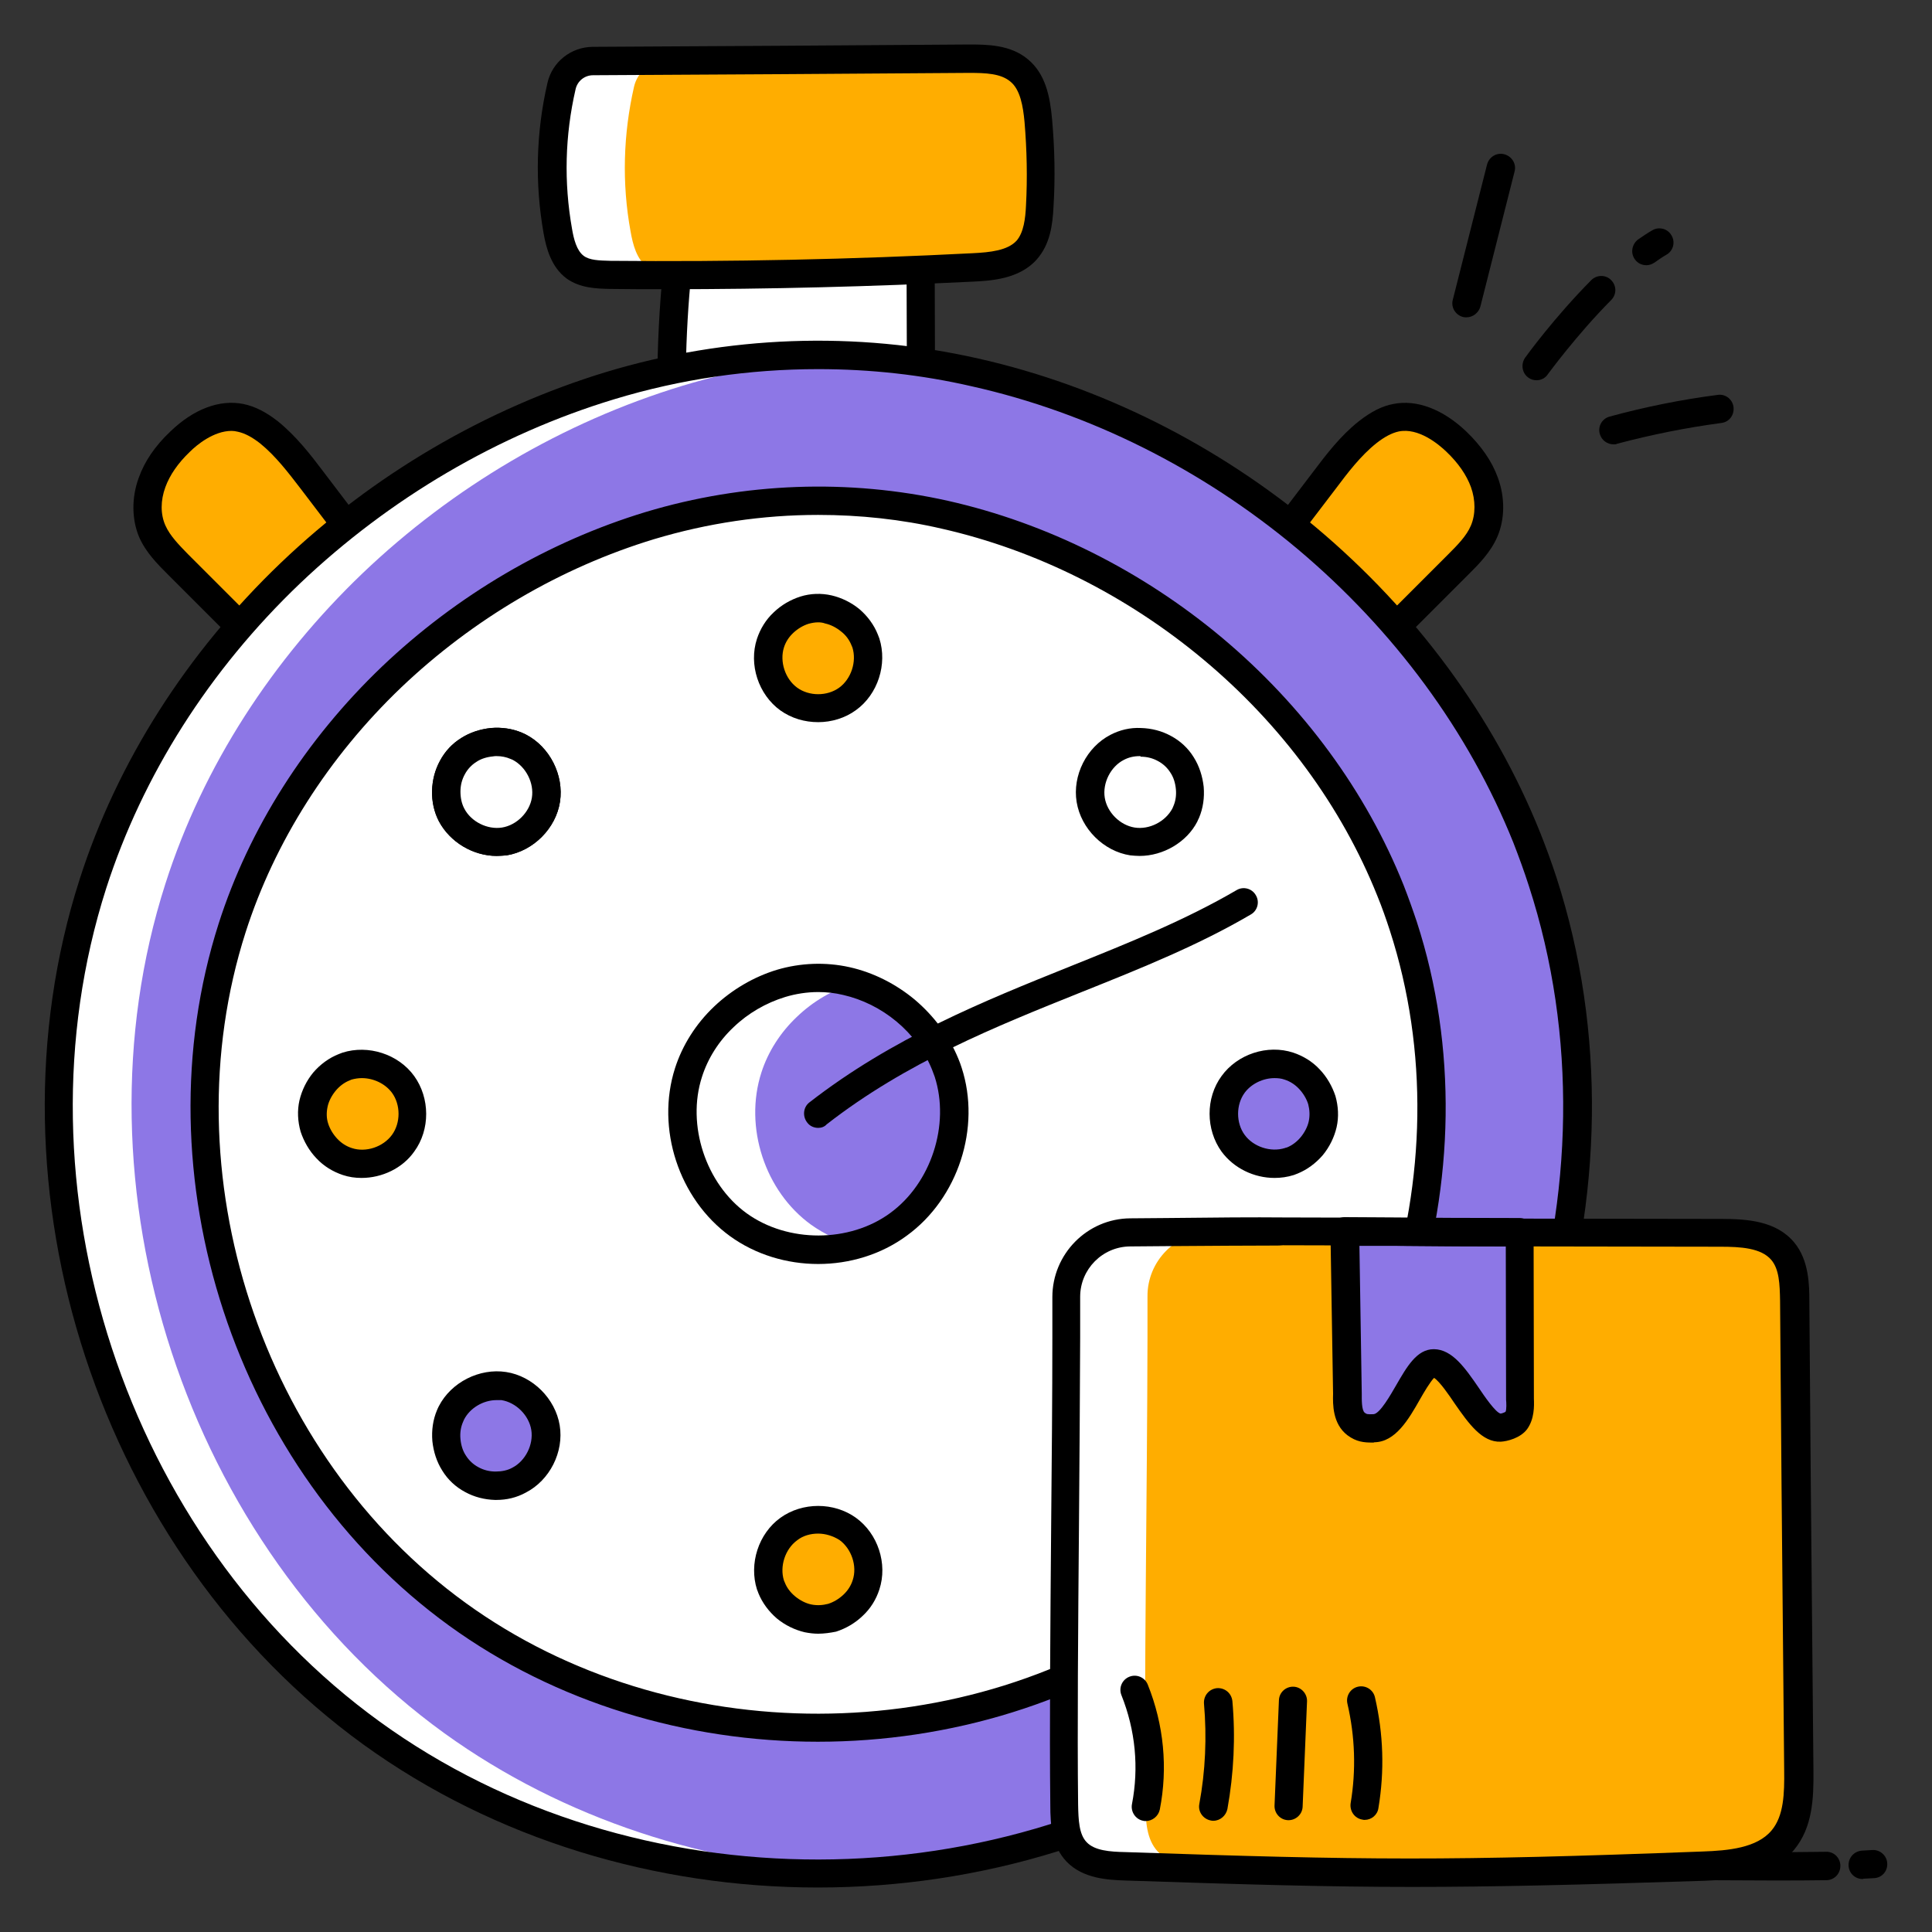 <svg id="Layer_1" enable-background="new 0 0 66 66" viewBox="0 0 66 66" xmlns="http://www.w3.org/2000/svg"><rect x="0" y="0" width="66" height="66" fill="#333333" stroke="none"/><g><g><g><g><path d="m31.48 15.97c-.01-2.31-.01-4.85-.02-7.16h-8.27c-.28 2.51-.32 5.05-.12 7.57z" fill="#fff"/></g><g><g><path d="m43.61 18.55c.54-.71 1.08-1.42 1.62-2.13.45-.59.91-1.19 1.49-1.66.29-.23.61-.43.97-.5.75-.15 1.51.28 2.06.82.41.39.76.86.96 1.4.19.54.22 1.14-.01 1.67-.19.44-.54.79-.87 1.13-.95.95-1.89 1.89-2.84 2.84z" fill="#ffad00"/></g><g><path d="m12.29 18.55c-.54-.71-1.08-1.42-1.62-2.13-.45-.59-.91-1.19-1.49-1.66-.29-.23-.61-.43-.97-.5-.75-.15-1.51.28-2.06.82-.41.39-.76.86-.96 1.4-.19.54-.21 1.15.01 1.67.19.44.54.79.87 1.13l2.84 2.84z" fill="#ffad00"/></g></g><g><path d="m23.06 16.85c-.25 0-.46-.19-.48-.45-.2-2.54-.16-5.12.12-7.66.03-.25.23-.43.48-.43h8.27c.27 0 .48.22.48.48l.02 7.16c0 .26-.2.47-.46.49l-8.41.4c0 .01-.01.01-.02.01zm.56-7.56c-.22 2.18-.25 4.39-.11 6.57l7.48-.36-.02-6.21z"/></g><g><g><path d="m46.98 22.6c-.14 0-.26-.06-.35-.15l-3.37-3.56c-.16-.17-.18-.44-.03-.63l1.62-2.13c.46-.61.94-1.24 1.57-1.74.41-.32.79-.52 1.18-.59.8-.16 1.69.18 2.49.94.51.49.88 1.02 1.08 1.58.25.68.24 1.42-.02 2.02-.23.53-.63.93-.98 1.28l-2.84 2.84c-.1.09-.22.14-.35.14zm-2.74-4.08 2.75 2.9 2.49-2.49c.3-.3.62-.62.77-.98.16-.38.16-.86 0-1.31-.15-.41-.43-.82-.84-1.21-.26-.25-.95-.83-1.63-.69-.23.05-.48.18-.76.4-.54.43-.98 1.01-1.4 1.57z"/></g><g><path d="m8.91 22.6c-.13 0-.25-.05-.34-.14l-2.84-2.84c-.35-.35-.75-.75-.98-1.28-.25-.6-.26-1.34-.01-2.02.2-.56.56-1.09 1.08-1.58.8-.77 1.68-1.1 2.49-.94.39.08.77.27 1.18.59.63.51 1.11 1.13 1.57 1.74l1.62 2.13c.14.19.13.45-.03.63l-3.37 3.56c-.1.09-.23.14-.37.15.01 0 .01 0 0 0zm-1-7.88c-.61 0-1.19.48-1.42.71-.41.39-.69.8-.84 1.21-.17.46-.17.93 0 1.31.16.36.47.67.77.98l2.49 2.49 2.75-2.9-1.37-1.8c-.43-.56-.87-1.14-1.4-1.57-.28-.22-.53-.35-.76-.4-.08-.02-.15-.03-.22-.03z"/></g></g><g><path d="m43.25 59.16c-8.79 6.4-21.73 6.43-30.55.05-8.81-6.38-12.85-18.66-9.52-29.02 1.29-4.04 3.68-7.68 6.74-10.61 3.07-2.93 6.84-5.17 10.92-6.4 4.05-1.22 8.35-1.38 12.48-.45 4.15.94 8.05 2.93 11.32 5.65 3.27 2.74 5.93 6.26 7.52 10.23.2.49.38 1 .54 1.51 3.35 10.34-.65 22.63-9.45 29.04z" fill="#8d77e6"/></g><g><path d="m29.19 63.95c-5.83.26-11.75-1.31-16.49-4.74-8.81-6.39-12.85-18.66-9.53-29.02 1.29-4.04 3.68-7.68 6.74-10.61 3.08-2.93 6.84-5.16 10.92-6.4 2.71-.82 5.54-1.16 8.34-1.02-1.98.1-3.94.44-5.86 1.02-4.08 1.24-7.85 3.47-10.92 6.4-3.06 2.93-5.45 6.57-6.74 10.61-3.32 10.36.71 22.64 9.53 29.02 4.08 2.94 9.01 4.51 14.01 4.74z" fill="#fff"/></g><g><path d="m27.94 64.48c-5.51 0-11.02-1.63-15.52-4.88-9.02-6.53-13.1-18.96-9.7-29.56 1.28-4 3.66-7.74 6.87-10.81 3.16-3.02 7.01-5.27 11.11-6.52 4.14-1.25 8.54-1.41 12.73-.46 4.16.94 8.14 2.93 11.52 5.76 3.43 2.88 6.08 6.48 7.66 10.42.2.5.39 1.02.56 1.54 3.43 10.59-.61 23.03-9.62 29.59-4.53 3.27-10.07 4.92-15.61 4.92zm.01-51.87c-2.35 0-4.7.34-6.97 1.03-3.96 1.2-7.67 3.38-10.73 6.29-3.1 2.96-5.38 6.56-6.62 10.41-3.27 10.21.66 22.19 9.35 28.48s21.3 6.27 29.98-.05c8.68-6.31 12.58-18.3 9.27-28.5-.16-.5-.34-.99-.53-1.48-1.52-3.79-4.07-7.26-7.38-10.04-3.26-2.73-7.1-4.65-11.11-5.55-1.73-.4-3.49-.59-5.26-.59z"/></g><g><g><path d="m40.31 55.1c-7.11 5.17-17.56 5.19-24.68.04-7.13-5.15-10.38-15.07-7.7-23.45 1.05-3.26 2.98-6.21 5.45-8.57 2.48-2.37 5.53-4.18 8.82-5.17 3.27-.99 6.75-1.12 10.08-.37 3.36.76 6.51 2.36 9.14 4.57 2.64 2.22 4.79 5.05 6.07 8.27.16.4.31.81.44 1.22 2.73 8.36-.5 18.29-7.62 23.46z" fill="#fff"/></g><g><path d="m27.94 59.5c-4.47 0-8.94-1.32-12.59-3.96-7.32-5.3-10.63-15.39-7.88-23.99 1.04-3.25 2.97-6.28 5.57-8.77 2.57-2.45 5.69-4.28 9.02-5.29 3.36-1.01 6.93-1.14 10.33-.38 3.37.76 6.61 2.38 9.35 4.67 2.78 2.33 4.93 5.26 6.21 8.46.16.41.31.83.45 1.25 2.79 8.59-.5 18.69-7.81 24.01-3.66 2.66-8.15 4-12.65 4zm.01-41.91c-1.89 0-3.78.28-5.61.83-3.19.97-6.17 2.72-8.63 5.06-2.49 2.38-4.33 5.28-5.32 8.37-2.63 8.22.53 17.85 7.52 22.91s17.14 5.04 24.11-.04c6.98-5.08 10.12-14.72 7.46-22.93-.13-.4-.27-.8-.43-1.19-1.22-3.05-3.27-5.84-5.94-8.07-2.62-2.19-5.72-3.74-8.94-4.47-1.38-.32-2.8-.47-4.22-.47z"/></g><g><path d="m30.69 41.83c-1.58 1.15-3.89 1.15-5.47.01s-2.3-3.34-1.71-5.2c.23-.72.66-1.38 1.21-1.9.55-.53 1.23-.93 1.96-1.15.72-.22 1.5-.25 2.24-.08s1.44.52 2.03 1.01 1.06 1.12 1.35 1.83c.04.09.07.18.1.27.58 1.86-.14 4.06-1.71 5.21z" fill="#8d77e6"/></g><g><path d="m27.71 41.84c.45.32.96.56 1.49.69-1.34.36-2.85.12-3.98-.69-1.58-1.14-2.3-3.34-1.71-5.2.23-.72.66-1.37 1.21-1.9s1.22-.93 1.96-1.15c.72-.22 1.49-.25 2.24-.08.1.02.19.05.29.07-.01 0-.02 0-.03.01-.73.22-1.41.62-1.96 1.15-.55.52-.98 1.18-1.21 1.9-.6 1.86.12 4.06 1.7 5.2z" fill="#fff"/></g><g><path d="m27.95 38.53c-.14 0-.29-.06-.38-.19-.16-.21-.13-.52.08-.68 2.83-2.2 5.93-3.45 8.94-4.66 2.02-.81 3.92-1.58 5.65-2.59.23-.14.53-.06.66.17.14.23.06.53-.17.66-1.79 1.05-3.73 1.83-5.78 2.65-2.94 1.18-5.99 2.4-8.71 4.52-.08.09-.19.12-.29.12z"/></g></g><g><path d="m27.95 43.18c-1.07 0-2.14-.32-3.01-.95-1.75-1.27-2.54-3.68-1.88-5.74.25-.78.71-1.51 1.33-2.1.61-.58 1.36-1.02 2.15-1.26.81-.24 1.67-.27 2.48-.09s1.58.57 2.23 1.11c.66.56 1.18 1.26 1.49 2.02.04.1.08.2.11.3.67 2.05-.12 4.47-1.87 5.74-.88.65-1.96.97-3.03.97zm0-9.29c-.38 0-.77.06-1.13.17-.65.2-1.26.55-1.76 1.03-.51.48-.88 1.07-1.08 1.7-.53 1.64.13 3.65 1.53 4.66s3.51 1.01 4.9-.01c1.4-1.02 2.05-3.02 1.52-4.66-.03-.08-.06-.16-.09-.24-.25-.62-.67-1.19-1.21-1.64s-1.17-.76-1.82-.91c-.29-.07-.57-.1-.86-.1z"/></g><g><path d="m35.53 7.03c-.03.53-.09 1.11-.45 1.51-.44.49-1.17.56-1.83.59-4.14.21-8.27.3-12.41.26-.41-.01-.86-.02-1.19-.27-.37-.28-.51-.77-.59-1.23-.29-1.64-.25-3.32.13-4.94.11-.5.55-.86 1.07-.87 4.28-.02 8.56-.04 12.84-.08.6 0 1.26.01 1.72.4.48.4.59 1.09.65 1.71.09.97.11 1.94.06 2.92z" fill="#ffad00"/></g><g><path d="m23.32 9.39h.66c-1.05 0-2.1 0-3.15 0-.41 0-.86-.02-1.19-.26-.37-.28-.5-.77-.58-1.23-.29-1.64-.25-3.32.12-4.94.11-.5.55-.86 1.07-.87.81 0 1.62-.01 2.43-.01-.49.03-.91.4-1.02.88-.37 1.62-.42 3.3-.12 4.94.08.46.21.96.58 1.23.34.24.79.25 1.2.26z" fill="#fff"/></g><g><path d="m22.77 9.88c-.65 0-1.3 0-1.94-.01-.43-.01-1.01-.02-1.48-.36-.52-.39-.69-1.03-.78-1.54-.3-1.7-.26-3.43.13-5.13.16-.72.8-1.23 1.54-1.24 4.29-.02 8.57-.05 12.85-.08h.01c.6 0 1.42 0 2.02.51.6.5.75 1.27.82 2.04.09 1 .11 2.01.05 2.98-.03.64-.12 1.3-.57 1.81-.6.68-1.58.73-2.17.76-3.46.17-6.98.26-10.48.26zm10.33-7.39c-4.28.03-8.56.06-12.84.08-.29 0-.54.2-.6.49-.36 1.57-.4 3.17-.12 4.75.06.36.16.75.4.93.2.15.52.16.91.17 4.11.04 8.28-.05 12.38-.26.59-.03 1.19-.09 1.5-.43.24-.28.3-.75.32-1.21.05-.93.03-1.89-.05-2.84-.05-.55-.15-1.11-.48-1.38-.33-.28-.84-.3-1.42-.3z"/></g><g><g><path d="m28.95 23.87c-.58.42-1.43.42-2.01 0s-.85-1.23-.63-1.91c.09-.27.24-.51.44-.7s.45-.34.72-.42.55-.09.82-.03.53.19.75.37.39.41.49.67c.01.03.02.07.04.1.23.69-.04 1.5-.62 1.92z" fill="#ffad00"/></g><g><path d="m27.95 24.67c-.46 0-.91-.13-1.29-.4-.75-.54-1.09-1.57-.8-2.45.11-.33.3-.65.57-.9.26-.25.57-.43.91-.54.35-.11.72-.12 1.07-.04.34.08.67.24.95.47.28.24.5.54.63.87.02.04.03.09.05.13.28.88-.05 1.91-.8 2.45-.37.27-.83.41-1.29.41zm0-3.41c-.11 0-.22.02-.33.05-.19.06-.37.17-.52.31s-.26.31-.32.5c-.15.48.04 1.07.45 1.37s1.03.3 1.44 0c.41-.3.6-.89.45-1.37l-.03-.07c-.07-.18-.19-.35-.36-.48-.16-.13-.35-.23-.54-.27-.08-.03-.16-.04-.24-.04z"/></g></g><g><g><path d="m26.94 52.23c.58-.42 1.43-.42 2.01 0s.85 1.23.63 1.91c-.09.27-.24.51-.44.7s-.45.34-.72.42-.55.09-.82.03-.53-.19-.75-.37-.39-.41-.49-.67c-.01-.03-.02-.07-.04-.1-.22-.69.04-1.5.62-1.92z" fill="#ffad00"/></g><g><path d="m27.95 55.81c-.15 0-.31-.02-.46-.05-.34-.08-.67-.24-.95-.47-.28-.24-.5-.54-.63-.86-.02-.05-.03-.09-.05-.13-.28-.88.05-1.91.8-2.45s1.83-.54 2.58 0 1.09 1.57.8 2.45c-.11.34-.3.65-.57.9-.26.25-.57.43-.91.54-.2.04-.41.07-.61.07zm0-3.42c-.26 0-.52.07-.72.23-.41.3-.6.89-.45 1.37l.03.07c.07.18.19.34.36.48.16.13.35.23.54.27s.39.03.58-.02c.19-.06.37-.17.52-.31s.26-.31.32-.5c.16-.48-.04-1.07-.45-1.37-.22-.14-.48-.22-.73-.22z"/></g></g><g><g><path d="m18.63 27.31c-.11.71-.71 1.31-1.42 1.42s-1.47-.27-1.79-.91c-.13-.25-.19-.53-.18-.81s.08-.56.21-.81.32-.45.56-.6.51-.24.79-.26.57.02.83.13c.03.01.06.03.1.04.63.33 1.02 1.09.9 1.8z" fill="#ffad00"/></g><g><path d="m16.97 29.24c-.81 0-1.6-.47-1.98-1.19-.16-.31-.24-.67-.23-1.04.01-.36.1-.71.27-1.02.17-.32.42-.59.73-.78.3-.19.64-.3 1.01-.34.37-.03.73.02 1.06.16.04.02.09.04.13.06.82.42 1.31 1.39 1.17 2.3-.14.91-.91 1.68-1.82 1.83-.13.01-.24.02-.34.02zm-.01-3.41c-.04 0-.08 0-.12.01-.21.02-.41.08-.57.19-.16.1-.3.25-.39.42-.1.18-.15.38-.15.59s.04.41.13.58c.23.45.79.73 1.29.65s.94-.52 1.02-1.02c.08-.5-.2-1.05-.65-1.29-.02-.01-.05-.02-.07-.03-.16-.07-.32-.1-.49-.1z"/></g></g><g><g><path d="m37.26 48.79c.11-.71.71-1.31 1.42-1.42s1.47.27 1.79.91c.13.25.19.53.18.81s-.08.56-.21.81-.32.45-.56.6-.51.24-.79.26-.57-.02-.83-.13c-.03-.01-.06-.03-.1-.04-.63-.34-1.01-1.09-.9-1.8z" fill="#ffad00"/></g><g><path d="m38.94 51.24c-.3 0-.59-.06-.86-.17-.04-.02-.08-.04-.12-.06-.82-.42-1.32-1.39-1.17-2.3.14-.91.91-1.68 1.82-1.83s1.88.34 2.3 1.16c.16.31.24.67.23 1.04-.01.36-.1.71-.27 1.02-.17.32-.42.59-.73.78-.3.19-.65.3-1.01.34-.06.02-.13.02-.19.02zm-.01-3.41c-.06 0-.12 0-.17.01-.5.08-.94.52-1.02 1.02-.08.5.2 1.05.65 1.29l.07.03c.18.08.38.11.59.09s.41-.08.57-.19c.16-.1.3-.25.39-.42.1-.18.15-.38.15-.59s-.04-.41-.13-.58c-.19-.4-.65-.66-1.1-.66z"/></g></g><g><g><path d="m18.63 27.31c-.11.71-.71 1.31-1.42 1.42s-1.47-.27-1.79-.91c-.13-.25-.19-.53-.18-.81s.08-.56.21-.81.32-.45.56-.6.51-.24.79-.26.57.02.83.13c.03.01.06.03.1.04.63.33 1.02 1.09.9 1.8z" fill="#fff"/></g><g><path d="m16.97 29.24c-.81 0-1.6-.47-1.98-1.19-.16-.31-.24-.67-.23-1.04.01-.36.1-.71.27-1.02.17-.32.42-.59.73-.78.3-.19.64-.3 1.01-.34.37-.03.73.02 1.06.16.04.02.09.04.13.06.82.42 1.31 1.39 1.17 2.3-.14.91-.91 1.68-1.82 1.83-.13.01-.24.02-.34.02zm-.01-3.41c-.04 0-.08 0-.12.01-.21.02-.41.08-.57.19-.16.1-.3.25-.39.42-.1.18-.15.38-.15.59s.04.41.13.58c.23.45.79.73 1.29.65s.94-.52 1.02-1.02c.08-.5-.2-1.05-.65-1.29-.02-.01-.05-.02-.07-.03-.16-.07-.32-.1-.49-.1z"/></g></g><g><g><path d="m37.26 48.79c.11-.71.71-1.31 1.42-1.42s1.47.27 1.79.91c.13.25.19.53.18.81s-.08.56-.21.81-.32.45-.56.6-.51.24-.79.26-.57-.02-.83-.13c-.03-.01-.06-.03-.1-.04-.63-.34-1.01-1.09-.9-1.8z" fill="#ffad00"/></g><g><path d="m38.94 51.24c-.3 0-.59-.06-.86-.17-.04-.02-.08-.04-.12-.06-.82-.42-1.32-1.39-1.17-2.3.14-.91.91-1.68 1.82-1.83s1.88.34 2.3 1.16c.16.31.24.67.23 1.04-.01.36-.1.71-.27 1.02-.17.32-.42.59-.73.78-.3.19-.65.3-1.01.34-.06.02-.13.02-.19.02zm-.01-3.41c-.06 0-.12 0-.17.01-.5.08-.94.52-1.02 1.02-.08.5.2 1.05.65 1.29l.07.03c.18.08.38.11.59.09s.41-.08.57-.19c.16-.1.3-.25.39-.42.1-.18.15-.38.15-.59s-.04-.41-.13-.58c-.19-.4-.65-.66-1.1-.66z"/></g></g><g><g><path d="m17.21 47.36c.71.11 1.31.71 1.42 1.42s-.27 1.47-.91 1.79c-.25.13-.53.19-.81.18s-.56-.08-.81-.21-.45-.32-.6-.56-.24-.51-.26-.79.02-.57.13-.83c.01-.03.03-.06.04-.1.33-.62 1.09-1.01 1.8-.9z" fill="#8d77e6"/></g><g><path d="m16.96 51.24c-.02 0-.03 0-.05 0-.36-.01-.71-.1-1.02-.27-.32-.17-.59-.42-.78-.73-.19-.3-.3-.64-.34-1.01-.03-.37.02-.73.16-1.06.02-.05.04-.09.06-.13.42-.82 1.39-1.31 2.3-1.17s1.68.91 1.83 1.82-.34 1.88-1.16 2.3c-.31.17-.65.25-1 .25zm0-3.41c-.45 0-.91.27-1.11.67l-.03.07c-.08.18-.11.38-.09.59s.08.41.19.57c.1.16.25.3.42.39.18.1.38.15.59.15s.41-.04.57-.13c.45-.23.73-.79.65-1.29s-.52-.94-1.02-1.02c-.05 0-.11 0-.17 0z"/></g></g><g><g><path d="m38.69 28.74c-.71-.11-1.31-.71-1.42-1.42s.27-1.47.91-1.79c.25-.13.53-.19.81-.18s.56.08.81.21.45.32.6.56.24.51.26.79-.02.57-.13.83c-.01.03-.03.06-.04.1-.34.62-1.1 1.01-1.8.9z" fill="#fff"/></g><g><path d="m38.93 29.24c-.11 0-.21-.01-.32-.02-.91-.14-1.68-.91-1.83-1.82s.34-1.88 1.16-2.3c.31-.16.66-.25 1.04-.23.36.01.71.1 1.02.27.32.17.59.42.78.73.19.3.3.65.34 1.01.03.37-.02.73-.16 1.06-.02.04-.04.08-.06.13-.36.7-1.16 1.17-1.97 1.17zm.01-3.41c-.2 0-.38.04-.55.13-.45.23-.73.79-.65 1.29s.52.94 1.02 1.02c.5.08 1.05-.2 1.29-.65.01-.02.02-.04.03-.07.08-.18.11-.38.09-.59s-.08-.41-.19-.57c-.1-.16-.25-.3-.42-.39-.18-.1-.38-.15-.59-.15-.01-.02-.02-.02-.03-.02z"/></g></g><g><g><path d="m13.77 37.04c.42.58.42 1.43 0 2.01s-1.23.85-1.91.63c-.27-.09-.51-.24-.7-.44s-.34-.45-.42-.72-.09-.55-.03-.82.19-.53.37-.75.41-.39.67-.49c.03-.01.07-.02.1-.04.69-.22 1.5.04 1.92.62z" fill="#ffad00"/></g><g><path d="m12.35 40.24c-.22 0-.43-.03-.64-.1-.33-.11-.65-.3-.9-.57-.25-.26-.43-.58-.54-.91-.1-.35-.12-.72-.04-1.07.08-.34.24-.67.47-.95.24-.28.54-.5.87-.63.04-.02.09-.03.13-.05.88-.28 1.91.05 2.45.8s.55 1.83 0 2.58c-.4.57-1.1.9-1.8.9zm.01-3.41c-.12 0-.24.02-.35.05-.02.01-.05.02-.07.03-.18.07-.35.2-.48.36s-.23.35-.27.54-.04.39.02.57c.06.19.17.37.31.52s.31.26.5.32c.48.16 1.07-.04 1.37-.45s.3-1.03 0-1.44c-.24-.32-.64-.5-1.03-.5z"/></g></g><g><g><path d="m42.13 39.06c-.42-.58-.42-1.43 0-2.01s1.23-.85 1.91-.63c.27.09.51.24.7.44s.34.45.42.72.09.55.03.82-.19.53-.37.75-.41.39-.67.49c-.03.01-.07.02-.1.04-.69.22-1.5-.04-1.92-.62z" fill="#8d77e6"/></g><g><path d="m43.54 40.24c-.7 0-1.39-.33-1.81-.9-.54-.75-.55-1.83 0-2.58.54-.75 1.57-1.09 2.45-.8.33.11.65.3.9.57.25.26.43.58.54.91.1.35.12.72.04 1.07-.08.34-.24.67-.47.95-.24.28-.54.5-.86.63-.04.02-.09.03-.13.05-.22.07-.44.1-.66.1zm0-3.41c-.39 0-.79.19-1.02.5-.3.41-.3 1.03 0 1.44.3.41.89.6 1.37.45.03-.01.05-.02.07-.02.18-.07.35-.2.48-.36s.23-.35.27-.54.03-.39-.02-.58c-.06-.19-.17-.37-.31-.52s-.31-.26-.5-.32c-.11-.04-.23-.05-.34-.05z"/></g></g></g><g><g><g><g><path d="m61.45 60.47c.01.83-.01 1.74-.55 2.38-.63.75-1.74.85-2.72.89-8.5.32-11.26.3-19.76.02-.59-.02-1.25-.07-1.66-.5-.39-.41-.42-1.04-.42-1.61-.05-4.2.05-10.61.07-15.96 0-.48 0-.95 0-1.4 0-1.21.98-2.2 2.18-2.2 2.49-.02 3.95-.04 5.25-.03 3.92.01 4.51.03 8.43.04 2.17 0 4.34.01 6.51.01.76 0 1.62.05 2.11.63.38.46.4 1.11.41 1.71 0 .43.01.87.01 1.3.06 5.13.1 9.59.14 14.72z" fill="#ffad00"/></g></g><g><g><path d="m51.93 47.8c.01.24.01.54-.14.74-.1.14-.37.23-.53.23-.76.04-1.52-2.19-2.28-2.2-.63-.01-1.19 2.22-2.02 2.22-.27 0-.42.01-.64-.15-.29-.22-.3-.65-.29-1.02l-.09-5.56c2.14.01 3.16.03 5.98.03z" fill="#8d77e6"/></g></g><g><path d="m43.49 42.06c-.62.01-1.31.01-2.11.02-1.21.01-2.19 1-2.18 2.21v1.39c-.01 5.35-.12 11.77-.07 15.96.01.57.03 1.19.42 1.61.29.3.7.49 1.12.58-.7-.02-1.45-.04-2.24-.07-.59-.02-1.25-.07-1.66-.5-.39-.41-.42-1.04-.42-1.61-.05-4.2.05-10.61.07-15.96 0-.48 0-.94 0-1.39 0-1.21.98-2.2 2.18-2.21 2.26-.01 3.68-.03 4.89-.03z" fill="#fff"/></g><g><g><path d="m48.24 64.46c-2.86 0-5.65-.08-9.82-.22-.53-.02-1.42-.05-1.99-.65-.5-.53-.55-1.25-.55-1.93-.03-2.62 0-6.04.03-9.65.02-2.14.04-4.3.04-6.31v-1.39c0-1.47 1.19-2.68 2.66-2.69l1.22-.01c1.78-.02 2.97-.03 4.04-.02 1.96 0 3.09.01 4.22.02s2.25.02 4.21.02l6.51.01c.88 0 1.87.07 2.48.8.51.61.52 1.46.52 2.02l.05 6.29c.03 3.21.06 6.33.09 9.74.01.95-.03 1.94-.66 2.7-.76.9-1.98 1.02-3.07 1.06-4.32.14-7.19.21-9.98.21zm-4.7-21.91c-.99 0-2.11.01-3.72.02l-1.22.01c-.94.01-1.7.78-1.7 1.72v1.4c-.01 2.02-.02 4.18-.04 6.32-.03 3.61-.06 7.02-.03 9.63.01.52.03 1.01.29 1.28.27.29.8.33 1.32.34 8.22.28 11.02.31 19.72-.02.88-.03 1.86-.12 2.36-.72.42-.5.44-1.26.43-2.06-.03-3.41-.06-6.53-.09-9.74l-.05-6.29c-.01-.58-.03-1.08-.3-1.4-.35-.41-1.05-.45-1.74-.45l-6.51-.01c-1.96 0-3.09-.01-4.22-.02s-2.25-.02-4.21-.02c-.08.01-.18.01-.29.01z"/></g></g><g><path d="m39.14 62.21c-.03 0-.06 0-.09-.01-.26-.05-.43-.31-.38-.57.24-1.24.12-2.52-.36-3.72-.1-.25.02-.53.27-.63s.53.02.63.27c.55 1.37.69 2.85.41 4.27-.05.23-.26.39-.48.39z"/></g><g><path d="m41.45 62.2c-.03 0-.06 0-.09-.01-.26-.05-.44-.3-.39-.56.21-1.13.26-2.29.16-3.43-.02-.27.17-.5.44-.53.27-.02.5.17.53.44.11 1.23.05 2.47-.17 3.69-.05.23-.25.4-.48.4z"/></g><g><path d="m44.02 62.18c-.01 0-.01 0-.02 0-.27-.01-.47-.24-.46-.5l.15-3.6c.01-.27.24-.47.5-.46s.47.24.46.5l-.15 3.6c-.01.26-.23.46-.48.46z"/></g><g><path d="m46.62 62.17c-.03 0-.05 0-.08-.01-.26-.04-.44-.29-.4-.56.19-1.13.15-2.28-.11-3.4-.06-.26.1-.52.36-.58s.52.1.58.36c.29 1.25.33 2.52.12 3.78-.03.24-.24.41-.47.41z"/></g><g><g><g><path d="m46.88 49.28c-.28 0-.54-.02-.85-.25-.51-.39-.5-1.06-.49-1.42l-.09-5.54c0-.13.05-.26.14-.35s.22-.14.34-.14l1.74.01c1.19.01 2.29.02 4.24.02.27 0 .48.22.48.48l.01 5.69c.01.25.02.69-.23 1.04-.23.31-.69.42-.9.43-.64.03-1.1-.62-1.58-1.31-.18-.27-.51-.75-.7-.87-.13.13-.35.5-.48.73-.39.69-.84 1.46-1.56 1.47-.01.01-.04.01-.07.01zm-.44-6.72.08 5.06c0 .17-.01.55.1.64.07.05.08.06.31.05.22-.03.58-.67.76-.98.37-.64.71-1.24 1.29-1.24h.01c.62.01 1.06.64 1.52 1.31.2.3.58.85.75.89.04 0 .14-.04.17-.06.04-.06.03-.32.02-.41 0-.01 0-.01 0-.02l-.01-5.22c-1.66 0-2.67-.01-3.76-.02z"/></g></g></g></g></g><g><path d="m63.63 64.19c-.26 0-.47-.2-.48-.46-.01-.27.19-.49.46-.51.12-.01.24-.01.35-.02.26-.02.5.19.51.45.02.27-.18.5-.45.51-.12.01-.24.01-.37.02 0 .01-.01.01-.02.01z"/></g><g><path d="m60.56 64.24c-.79 0-1.62-.01-2.38-.01-.27 0-.48-.22-.48-.49s.22-.48.48-.48c1.38.01 2.95.02 4.2 0 .27-.01.49.21.49.48s-.21.49-.48.49c-.55.01-1.18.01-1.83.01z"/></g></g><g><g><path d="m56.24 9.06c-.15 0-.3-.07-.39-.2-.16-.22-.1-.52.11-.68.16-.11.32-.22.48-.31.23-.14.53-.06.66.17.14.23.06.53-.17.66-.14.08-.27.17-.41.27-.09.06-.18.09-.28.09z"/></g><g><path d="m52.49 12.99c-.1 0-.2-.03-.28-.09-.22-.16-.26-.46-.11-.68.04-.06 1.01-1.39 2.26-2.65.19-.19.5-.19.68 0 .19.19.19.49 0 .68-1.19 1.2-2.15 2.52-2.16 2.53-.09.14-.24.21-.39.21z"/></g><g><path d="m55.12 15.18c-.21 0-.41-.14-.47-.36-.07-.26.08-.52.34-.59 1.21-.33 2.45-.58 3.69-.74.26-.04.51.15.54.42s-.15.51-.42.54c-1.2.16-2.39.4-3.56.71-.03.02-.08.02-.12.02z"/></g><g><path d="m50.1 10.84c-.04 0-.08 0-.12-.01-.26-.07-.42-.33-.35-.59l1.17-4.62c.07-.26.33-.42.59-.35s.42.33.35.59l-1.17 4.62c-.06.21-.26.36-.47.36z"/></g></g></g></svg>